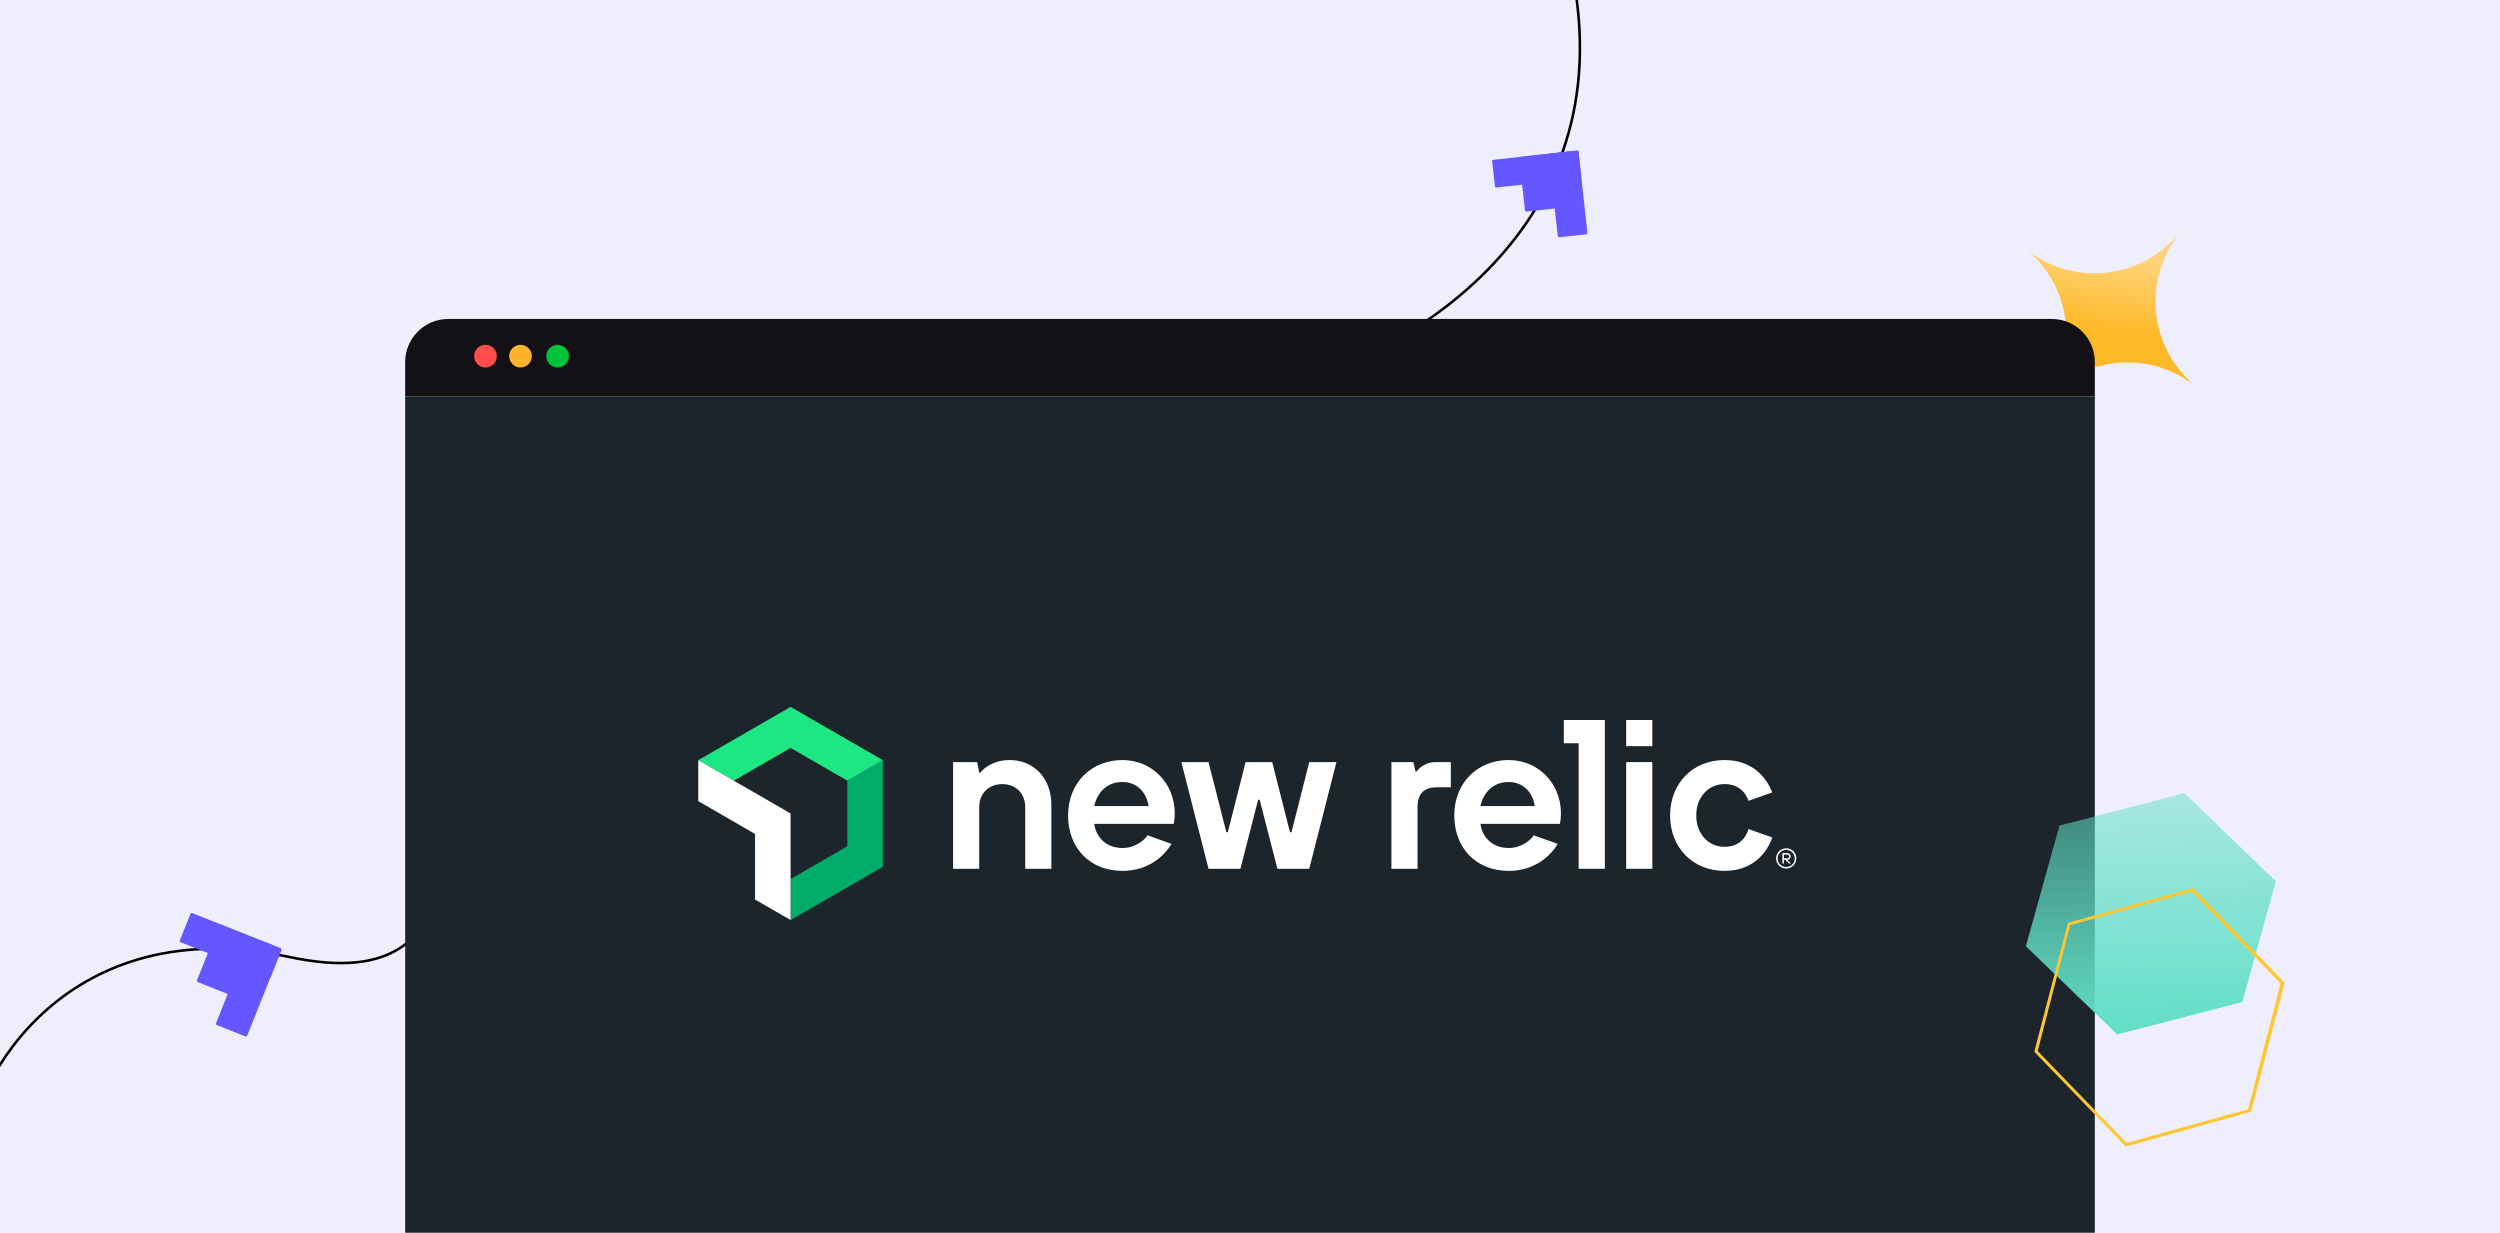 <svg width="290" height="143" viewBox="0 0 290 143" fill="none" xmlns="http://www.w3.org/2000/svg">
<g clip-path="url(#clip0_4673_12832)">
<path d="M0 8C0 3.582 3.582 0 8 0H282C286.418 0 290 3.582 290 8V143H0V8Z" fill="#EFEEFD"/>
<path d="M-2 1C-2 -3.418 1.582 -7 6 -7H286C290.418 -7 294 -3.418 294 1V143H-2V1Z" fill="#EFEEFD"/>
<path d="M-4 134.845C-3.302 124.518 8.235 105.611 33.5 110.999C58.765 116.387 45.692 89.493 66.348 93.984" stroke="black" stroke-width="0.3" stroke-linecap="round"/>
<path d="M151 44.5C164.92 39.71 189.651 25.133 181.748 -6" stroke="black" stroke-width="0.3" stroke-linecap="round"/>
<path d="M252.86 26.987C248.449 32.447 240.446 33.298 234.986 28.887C240.446 33.298 241.297 41.301 236.886 46.761C241.297 41.301 249.3 40.45 254.76 44.861C249.3 40.45 248.449 32.447 252.86 26.987Z" fill="#FDB927"/>
<path d="M252.86 26.987C248.449 32.447 240.446 33.298 234.986 28.887C240.446 33.298 241.297 41.301 236.886 46.761C241.297 41.301 249.3 40.45 254.76 44.861C249.3 40.45 248.449 32.447 252.86 26.987Z" fill="url(#paint0_linear_4673_12832)" fill-opacity="0.39"/>
<path d="M47 46H243V143H47V46Z" fill="#1D252C"/>
<g clip-path="url(#clip1_4673_12832)">
<path d="M98.291 90.557V98.163L91.705 101.967V106.721L102.41 100.541V88.179L98.291 90.557Z" fill="#00AC69"/>
<path d="M91.706 86.756L98.292 90.558L102.411 88.18L91.706 82L81 88.18L85.118 90.558L91.706 86.756Z" fill="#1CE783"/>
<path d="M87.588 96.739V104.345L91.706 106.721V94.361L81 88.179V92.935L87.588 96.739Z" fill="white"/>
<path d="M117.107 88.164C114.802 88.164 113.711 89.619 113.711 89.619H113.589L113.348 88.406H110.557V100.779H113.589V93.625C113.589 92.048 114.678 90.957 116.258 90.957C117.838 90.957 118.927 92.045 118.927 93.625V100.779H121.959V93.379C121.959 90.226 119.897 88.164 117.107 88.164Z" fill="white"/>
<path d="M149.811 96.533H149.636L147.574 88.406H144.489L142.427 96.533H142.254L140.19 88.406H137.037L140.19 100.779H143.884L145.944 92.773H146.119L148.181 100.779H151.873L155.027 88.406H151.873L149.811 96.533Z" fill="white"/>
<path d="M164.314 89.498H164.193L163.95 88.409H161.403V100.78H164.435V93.627C164.435 92.05 165.163 91.322 166.74 91.322H168.295V88.408H166.491C166.069 88.409 165.652 88.507 165.274 88.697C164.896 88.886 164.568 89.16 164.314 89.498V89.498Z" fill="white"/>
<path d="M175.004 88.164C171.366 88.164 168.698 90.832 168.698 94.593C168.698 98.353 171.215 101.022 175.004 101.022C178.072 101.022 179.919 99.216 180.689 97.888L177.906 96.896C177.63 97.4 176.52 98.368 175.004 98.368C173.235 98.368 171.973 97.261 171.73 95.569H180.947C181.033 95.171 181.073 94.764 181.069 94.356C181.069 90.832 178.4 88.164 175.004 88.164ZM171.73 93.501C172.094 91.924 173.186 90.711 175.004 90.711C176.703 90.711 177.794 91.924 178.036 93.501H171.73Z" fill="white"/>
<path d="M130.206 88.164C126.567 88.164 123.898 90.832 123.898 94.593C123.898 98.353 126.411 101.022 130.206 101.022C133.274 101.022 135.12 99.216 135.89 97.888L133.106 96.896C132.831 97.4 131.722 98.368 130.206 98.368C128.437 98.368 127.173 97.261 126.93 95.569H136.149C136.235 95.171 136.275 94.764 136.271 94.356C136.271 90.832 133.602 88.164 130.206 88.164ZM126.93 93.501C127.294 91.924 128.386 90.711 130.206 90.711C131.904 90.711 132.996 91.924 133.238 93.501H126.93Z" fill="white"/>
<path d="M191.669 83.521H188.637V86.554H191.669V83.521Z" fill="white"/>
<path d="M200.04 98.232C198.221 98.232 196.765 96.776 196.765 94.593C196.765 92.409 198.221 90.954 200.04 90.954C201.86 90.954 202.587 92.166 202.83 92.894L205.576 91.918C204.911 90.19 203.278 88.164 200.04 88.164C196.401 88.164 193.732 90.832 193.732 94.593C193.732 98.353 196.401 101.022 200.04 101.022C203.306 101.022 204.939 98.963 205.592 97.152L202.83 96.169C202.587 97.019 201.86 98.232 200.04 98.232Z" fill="white"/>
<path d="M181.405 86.216H183.126V100.779H186.159V83.521H181.405V86.216Z" fill="white"/>
<path d="M191.669 88.406H188.637V100.779H191.669V88.406Z" fill="white"/>
<path d="M207.214 98.406C206.982 98.402 206.755 98.468 206.56 98.595C206.366 98.721 206.213 98.902 206.122 99.116C206.031 99.329 206.005 99.565 206.048 99.793C206.091 100.021 206.201 100.231 206.364 100.396C206.527 100.561 206.735 100.674 206.963 100.721C207.19 100.767 207.426 100.745 207.641 100.657C207.855 100.569 208.039 100.419 208.168 100.227C208.298 100.034 208.367 99.807 208.367 99.575C208.372 99.422 208.346 99.269 208.29 99.126C208.234 98.983 208.149 98.853 208.042 98.743C207.934 98.634 207.805 98.547 207.663 98.489C207.521 98.431 207.368 98.403 207.214 98.406ZM207.214 100.566C207.018 100.569 206.825 100.514 206.659 100.407C206.494 100.301 206.365 100.147 206.287 99.966C206.209 99.786 206.187 99.586 206.224 99.393C206.26 99.2 206.353 99.021 206.491 98.881C206.629 98.741 206.805 98.645 206.998 98.605C207.19 98.566 207.39 98.584 207.572 98.659C207.754 98.733 207.91 98.86 208.02 99.023C208.129 99.186 208.188 99.379 208.188 99.575C208.192 99.705 208.17 99.834 208.123 99.955C208.076 100.075 208.005 100.185 207.913 100.277C207.822 100.37 207.713 100.442 207.593 100.491C207.473 100.539 207.344 100.563 207.214 100.56V100.566Z" fill="white"/>
<path d="M207.718 99.359C207.717 99.303 207.706 99.248 207.683 99.196C207.661 99.145 207.628 99.099 207.587 99.061C207.546 99.022 207.497 98.993 207.444 98.974C207.391 98.956 207.335 98.948 207.279 98.952H206.76V100.171H206.939V99.748H207.102L207.523 100.171H207.746L207.324 99.748C207.428 99.748 207.527 99.707 207.601 99.634C207.675 99.561 207.717 99.463 207.718 99.359V99.359ZM206.94 99.569V99.13H207.279C207.312 99.126 207.345 99.129 207.376 99.139C207.407 99.149 207.436 99.165 207.461 99.186C207.485 99.208 207.505 99.235 207.519 99.264C207.533 99.294 207.54 99.326 207.54 99.359C207.54 99.488 207.458 99.569 207.279 99.569H206.94Z" fill="white"/>
</g>
<path d="M47 42C47 39.239 49.239 37 52 37H238C240.761 37 243 39.239 243 42V46H47V42Z" fill="#131116"/>
<circle cx="56.315" cy="41.315" r="1.315" fill="#FF4D4E"/>
<circle cx="60.38" cy="41.315" r="1.315" fill="#FFB32C"/>
<circle cx="64.685" cy="41.315" r="1.315" fill="#00C439"/>
<g filter="url(#filter0_d_4673_12832)">
<path d="M24.06 116.688C24.026 116.773 24.067 116.869 24.152 116.903L27.461 118.224C27.546 118.258 27.642 118.217 27.676 118.132L31.634 108.222C31.668 108.137 31.627 108.041 31.542 108.007L28.233 106.685C28.148 106.651 28.052 106.693 28.018 106.778L24.06 116.688Z" fill="#6557FF"/>
<path d="M21.855 111.71C21.821 111.794 21.862 111.891 21.947 111.925L28.488 114.537C28.573 114.571 28.669 114.53 28.703 114.445L31.25 108.068C31.284 107.984 31.242 107.887 31.157 107.853L24.617 105.241C24.532 105.207 24.435 105.248 24.401 105.333L21.855 111.71Z" fill="#6557FF"/>
<path d="M19.865 107.085C19.831 107.17 19.873 107.266 19.958 107.3L30.192 111.387C30.277 111.421 30.373 111.38 30.407 111.295L31.634 108.222C31.668 108.137 31.627 108.041 31.542 108.007L21.308 103.92C21.223 103.886 21.127 103.927 21.093 104.012L19.865 107.085Z" fill="#6557FF"/>
</g>
<g filter="url(#filter1_d_4673_12832)">
<g filter="url(#filter2_d_4673_12832)">
<path d="M179.706 24.017C179.715 24.097 179.788 24.155 179.869 24.146L183.013 23.8C183.094 23.791 183.152 23.718 183.143 23.638L182.105 14.22C182.096 14.139 182.024 14.081 181.943 14.09L178.799 14.437C178.718 14.445 178.66 14.518 178.669 14.599L179.706 24.017Z" fill="#6557FF"/>
<path d="M175.899 21.037C175.908 21.118 175.981 21.176 176.062 21.167L182.277 20.482C182.358 20.473 182.416 20.4 182.408 20.32L181.74 14.26C181.731 14.18 181.658 14.121 181.577 14.13L175.362 14.815C175.281 14.824 175.223 14.897 175.232 14.978L175.899 21.037Z" fill="#6557FF"/>
<path d="M172.409 18.244C172.418 18.325 172.491 18.383 172.571 18.374L182.297 17.302C182.378 17.294 182.436 17.221 182.427 17.14L182.105 14.22C182.096 14.139 182.024 14.081 181.943 14.09L172.217 15.162C172.137 15.171 172.078 15.243 172.087 15.324L172.409 18.244Z" fill="#6557FF"/>
</g>
</g>
<path d="M245.601 120L260.101 116.235L264 102.235L253.399 92L238.899 95.765L235 109.765L245.601 120Z" fill="url(#paint1_linear_4673_12832)"/>
<path d="M246.6 133L236 122.035V121.919L239.882 107.015H239.994L254.4 103L265 113.965V114.081L261.118 128.985H261.006L246.6 133ZM236.373 121.919L246.674 132.575L260.782 128.676L264.552 114.081L254.251 103.425L240.143 107.324L236.373 121.919V121.919Z" fill="#FFC633"/>
</g>
<defs>
<filter id="filter0_d_4673_12832" x="19.854" y="103.908" width="12.793" height="16.328" filterUnits="userSpaceOnUse" color-interpolation-filters="sRGB">
<feFlood flood-opacity="0" result="BackgroundImageFix"/>
<feColorMatrix in="SourceAlpha" type="matrix" values="0 0 0 0 0 0 0 0 0 0 0 0 0 0 0 0 0 0 127 0" result="hardAlpha"/>
<feOffset dx="1" dy="2"/>
<feComposite in2="hardAlpha" operator="out"/>
<feColorMatrix type="matrix" values="0 0 0 0 0.992 0 0 0 0 0.725 0 0 0 0 0.153 0 0 0 1 0"/>
<feBlend mode="normal" in2="BackgroundImageFix" result="effect1_dropShadow_4673_12832"/>
<feBlend mode="normal" in="SourceGraphic" in2="effect1_dropShadow_4673_12832" result="shape"/>
</filter>
<filter id="filter1_d_4673_12832" x="172" y="14" width="12.231" height="12.961" filterUnits="userSpaceOnUse" color-interpolation-filters="sRGB">
<feFlood flood-opacity="0" result="BackgroundImageFix"/>
<feColorMatrix in="SourceAlpha" type="matrix" values="0 0 0 0 0 0 0 0 0 0 0 0 0 0 0 0 0 0 127 0" result="hardAlpha"/>
<feOffset dx="1" dy="2"/>
<feComposite in2="hardAlpha" operator="out"/>
<feColorMatrix type="matrix" values="0 0 0 0 0.992 0 0 0 0 0.725 0 0 0 0 0.153 0 0 0 1 0"/>
<feBlend mode="normal" in2="BackgroundImageFix" result="effect1_dropShadow_4673_12832"/>
<feBlend mode="normal" in="SourceGraphic" in2="effect1_dropShadow_4673_12832" result="shape"/>
</filter>
<filter id="filter2_d_4673_12832" x="172.086" y="14.089" width="11.058" height="11.437" filterUnits="userSpaceOnUse" color-interpolation-filters="sRGB">
<feFlood flood-opacity="0" result="BackgroundImageFix"/>
<feColorMatrix in="SourceAlpha" type="matrix" values="0 0 0 0 0 0 0 0 0 0 0 0 0 0 0 0 0 0 127 0" result="hardAlpha"/>
<feOffset dy="1.379"/>
<feComposite in2="hardAlpha" operator="out"/>
<feColorMatrix type="matrix" values="0 0 0 0 0.396 0 0 0 0 0.341 0 0 0 0 1 0 0 0 1 0"/>
<feBlend mode="normal" in2="BackgroundImageFix" result="effect1_dropShadow_4673_12832"/>
<feBlend mode="normal" in="SourceGraphic" in2="effect1_dropShadow_4673_12832" result="shape"/>
</filter>
<linearGradient id="paint0_linear_4673_12832" x1="244.924" y1="29.349" x2="243.669" y2="38.313" gradientUnits="userSpaceOnUse">
<stop stop-color="white"/>
<stop offset="1" stop-color="white" stop-opacity="0"/>
</linearGradient>
<linearGradient id="paint1_linear_4673_12832" x1="242.955" y1="120" x2="241.829" y2="64.299" gradientUnits="userSpaceOnUse">
<stop stop-color="#61DFC6"/>
<stop offset="1" stop-color="#61DFC6" stop-opacity="0"/>
</linearGradient>
<clipPath id="clip0_4673_12832">
<rect width="290" height="143" fill="white"/>
</clipPath>
<clipPath id="clip1_4673_12832">
<rect width="127.366" height="24.722" fill="white" transform="translate(81 82)"/>
</clipPath>
</defs>
</svg>
